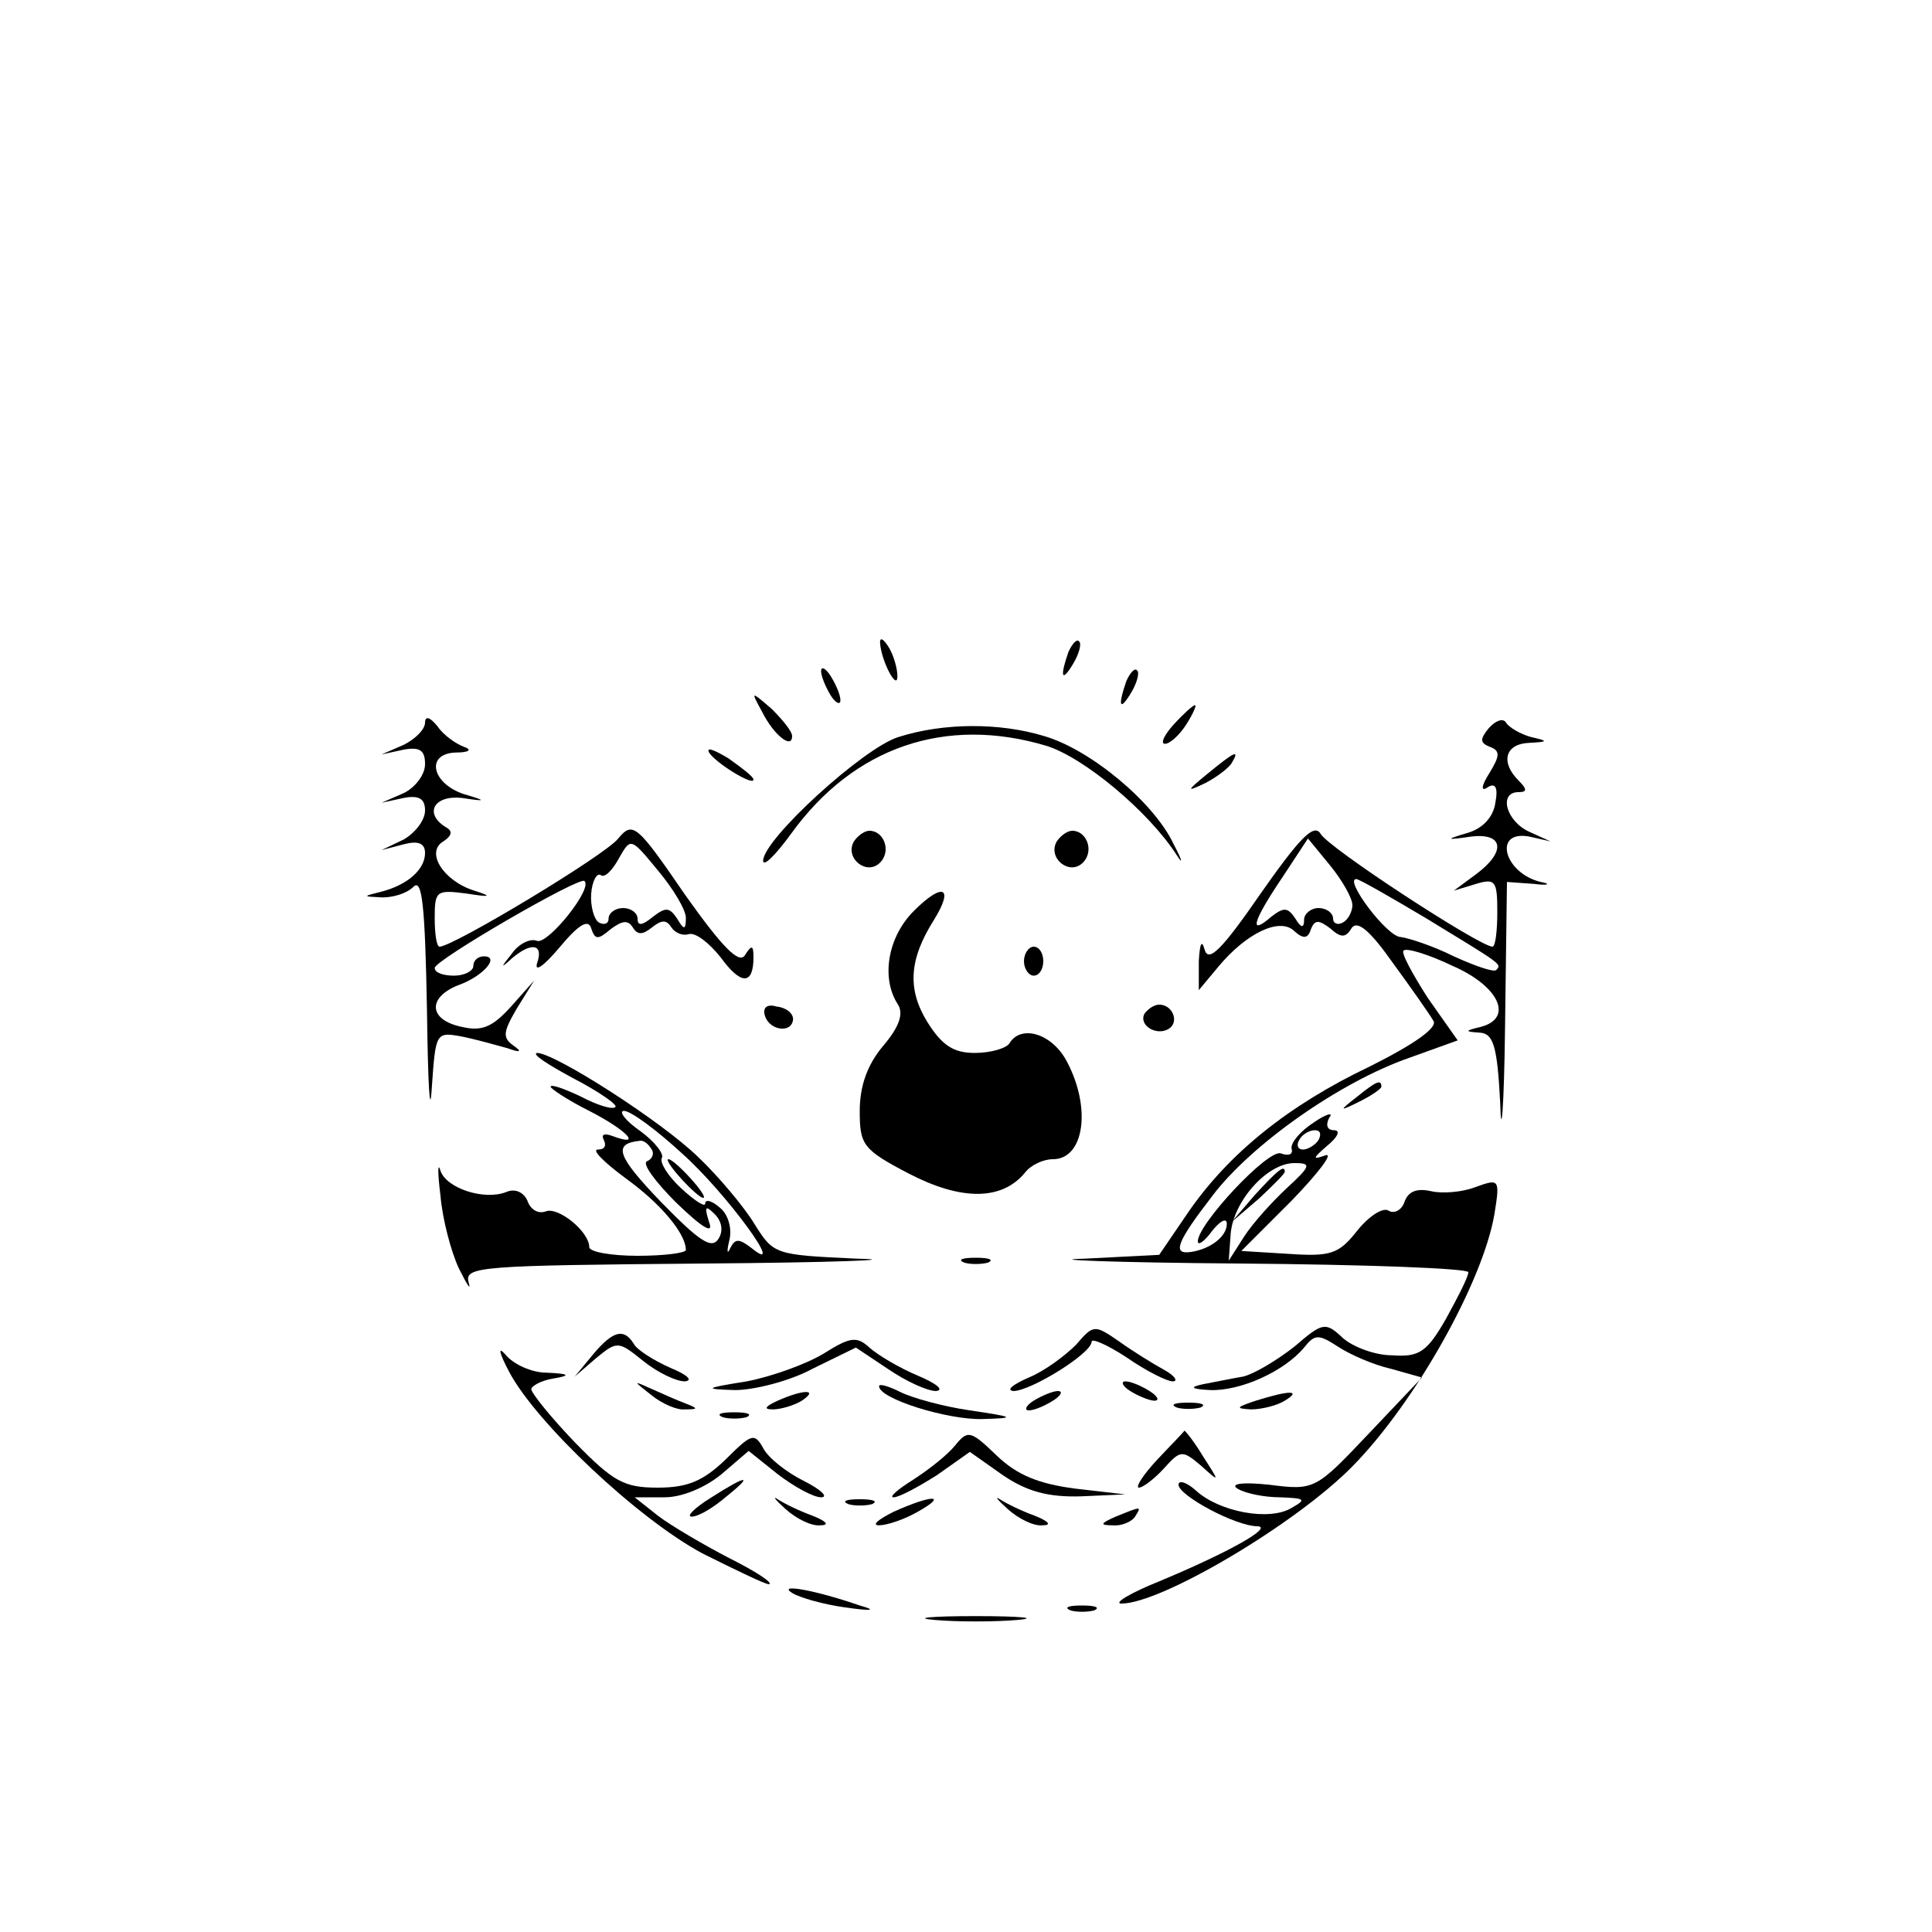 <?xml version="1.0" standalone="no"?>
<!DOCTYPE svg PUBLIC "-//W3C//DTD SVG 20010904//EN"
 "http://www.w3.org/TR/2001/REC-SVG-20010904/DTD/svg10.dtd">
<svg version="1.0" xmlns="http://www.w3.org/2000/svg"
 width="200pt" height="200pt" viewBox="0 0 200 200"
 preserveAspectRatio="xMidYMid meet">

<g transform="translate(0,200) scale(0.1,-0.1)"
fill="#000000" stroke="none">
<path d="M911 1335 c1 -19 18 -51 18 -35 0 8 -4 22 -9 30 -5 8 -9 11 -9 5z"/>
<path d="M1106 1325 c-9 -26 -7 -32 5 -12 6 10 9 21 6 23 -2 3 -7 -2 -11 -11z"/>
<path d="M850 1305 c0 -5 5 -17 10 -25 5 -8 10 -10 10 -5 0 6 -5 17 -10 25 -5
8 -10 11 -10 5z"/>
<path d="M1166 1295 c-9 -26 -7 -32 5 -12 6 10 9 21 6 23 -2 3 -7 -2 -11 -11z"/>
<path d="M789 1263 c12 -24 31 -39 31 -25 0 5 -10 17 -21 28 -22 19 -22 19
-10 -3z"/>
<path d="M1215 1250 c-10 -11 -14 -20 -9 -20 5 0 15 9 22 20 7 11 11 20 9 20
-2 0 -12 -9 -22 -20z"/>
<path d="M440 1252 c0 -7 -10 -17 -22 -23 l-23 -10 23 5 c17 3 22 -1 22 -15 0
-11 -10 -24 -22 -30 l-23 -10 23 5 c16 3 22 -1 22 -13 0 -10 -10 -23 -22 -30
l-23 -11 23 6 c15 4 22 1 22 -9 0 -17 -18 -33 -45 -40 -20 -5 -20 -5 1 -6 11
0 25 4 32 11 9 9 12 -19 14 -128 1 -76 3 -113 5 -80 4 57 4 58 31 53 15 -3 36
-9 47 -12 14 -5 16 -4 6 3 -11 8 -10 14 4 38 l18 29 -24 -27 c-19 -21 -30 -26
-51 -21 -34 7 -36 30 -4 43 26 9 44 30 27 30 -6 0 -11 -4 -11 -10 0 -5 -9 -10
-20 -10 -11 0 -20 3 -20 8 0 8 150 95 155 90 9 -8 -38 -66 -49 -62 -7 3 -19
-3 -26 -13 -12 -15 -12 -16 0 -5 20 17 33 15 26 -5 -3 -10 7 -3 23 16 20 24
30 30 33 20 4 -12 7 -12 20 -1 12 9 18 10 23 2 5 -8 10 -8 20 0 10 8 15 8 20
0 4 -6 12 -9 18 -7 7 2 21 -9 33 -24 21 -29 34 -29 34 0 0 13 -2 13 -9 2 -6
-9 -23 8 -62 63 -50 73 -54 76 -69 58 -13 -17 -171 -112 -185 -112 -3 0 -5 13
-5 30 0 28 2 29 33 25 25 -4 27 -3 8 3 -32 10 -51 40 -32 51 9 6 10 11 2 15
-22 14 -12 33 17 30 26 -4 26 -3 2 4 -33 11 -40 42 -8 43 14 0 17 3 8 6 -8 3
-21 12 -27 21 -8 10 -13 11 -13 4z m270 -202 c0 -13 -2 -13 -9 -1 -8 12 -12
12 -25 2 -11 -9 -16 -10 -16 -2 0 6 -7 11 -15 11 -8 0 -15 -5 -15 -11 0 -5 -4
-7 -10 -4 -5 3 -9 17 -8 30 1 13 6 22 10 19 4 -3 12 5 19 18 12 21 12 21 40
-13 16 -19 29 -41 29 -49z"/>
<path d="M1541 1246 c-9 -11 -9 -15 1 -19 11 -4 11 -9 0 -27 -9 -14 -9 -20 -2
-15 8 5 11 0 8 -16 -2 -14 -12 -26 -28 -31 -24 -7 -24 -8 3 -4 34 4 36 -16 5
-39 l-23 -17 23 7 c20 6 22 3 22 -29 0 -20 -2 -36 -5 -36 -13 0 -171 103 -178
117 -7 11 -22 -5 -62 -62 -40 -58 -54 -72 -58 -58 -3 11 -5 6 -6 -12 l0 -30
20 24 c29 35 64 52 79 37 9 -8 14 -8 17 2 4 10 8 10 20 1 11 -10 16 -10 22 0
6 9 19 -2 43 -36 19 -26 38 -53 42 -60 4 -7 -20 -24 -66 -47 -84 -40 -146 -90
-188 -151 l-30 -44 -78 -4 c-42 -1 30 -4 161 -5 130 -1 237 -5 237 -9 0 -5
-11 -26 -23 -48 -20 -35 -28 -40 -56 -38 -18 0 -41 9 -51 18 -18 17 -21 16
-50 -9 -18 -14 -41 -28 -53 -31 -12 -2 -31 -6 -42 -8 -14 -3 -12 -5 8 -6 31
-1 76 19 97 44 11 14 15 14 35 1 12 -8 37 -19 55 -23 l32 -9 -55 -58 c-55 -58
-56 -59 -103 -53 -28 3 -41 1 -33 -4 8 -5 28 -9 44 -9 26 -1 28 -2 12 -11 -23
-14 -75 -4 -99 18 -10 9 -18 11 -18 6 0 -11 59 -43 82 -43 16 -1 -30 -27 -102
-57 -30 -12 -48 -23 -39 -23 41 0 180 82 239 142 65 66 135 191 147 261 6 37
5 37 -20 28 -13 -5 -34 -7 -46 -4 -14 3 -23 0 -27 -11 -3 -9 -11 -13 -17 -9
-6 3 -20 -6 -32 -21 -19 -24 -27 -27 -71 -24 l-49 3 52 52 c28 29 44 50 35 47
-14 -5 -13 -3 2 10 11 9 14 16 7 16 -7 0 -9 5 -5 13 5 6 -3 4 -16 -5 -14 -9
-24 -21 -23 -27 2 -6 -3 -8 -11 -5 -13 5 -86 -73 -86 -91 0 -5 7 0 15 11 8 10
15 14 15 7 0 -13 -17 -26 -37 -29 -20 -3 -15 10 22 58 40 53 132 118 204 143
l50 18 -31 44 c-16 25 -28 47 -25 49 3 3 26 -4 51 -16 48 -21 63 -54 29 -63
-17 -4 -17 -5 -1 -6 14 -1 18 -14 21 -73 1 -40 4 -5 5 78 l2 151 28 -2 c15 -2
18 0 7 2 -38 9 -50 54 -12 47 l22 -5 -22 10 c-24 11 -32 41 -11 41 9 0 9 3 0
12 -19 19 -14 38 11 39 20 1 20 2 2 6 -11 3 -23 10 -26 15 -3 5 -11 2 -18 -6z
m-141 -183 c0 -6 -4 -15 -10 -18 -5 -3 -10 -1 -10 4 0 6 -7 11 -15 11 -8 0
-15 -6 -15 -12 0 -9 -3 -9 -9 1 -8 12 -12 12 -25 2 -23 -20 -20 -6 11 40 l27
41 23 -28 c13 -16 23 -34 23 -41z m77 -14 c77 -47 78 -47 72 -53 -2 -3 -22 4
-44 14 -22 11 -47 19 -55 20 -14 0 -59 60 -46 60 3 0 36 -19 73 -41z m-112
-229 c-3 -5 -11 -10 -16 -10 -6 0 -7 5 -4 10 3 6 11 10 16 10 6 0 7 -4 4 -10z
m-33 -50 c-15 -14 -35 -36 -44 -50 l-16 -25 2 28 c3 34 38 73 66 73 18 0 17
-3 -8 -26z"/>
<path d="M1299 763 l-24 -28 28 24 c15 14 27 26 27 28 0 8 -8 1 -31 -24z"/>
<path d="M930 1237 c-36 -11 -140 -106 -140 -128 0 -7 13 6 29 28 65 90 160
122 264 91 39 -12 106 -68 135 -113 7 -11 6 -6 -3 11 -20 43 -86 98 -134 112
-46 14 -104 14 -151 -1z"/>
<path d="M734 1221 c7 -11 46 -35 46 -28 0 3 -12 12 -26 22 -15 9 -23 12 -20
6z"/>
<path d="M1250 1199 c-22 -18 -22 -19 -3 -10 12 6 25 16 28 21 9 15 3 12 -25
-11z"/>
<path d="M884 1129 c-10 -17 13 -36 27 -22 12 12 4 33 -11 33 -5 0 -12 -5 -16
-11z"/>
<path d="M1094 1129 c-10 -17 13 -36 27 -22 12 12 4 33 -11 33 -5 0 -12 -5
-16 -11z"/>
<path d="M946 1057 c-27 -27 -34 -69 -17 -96 7 -10 2 -24 -15 -44 -16 -19 -24
-41 -24 -67 0 -35 3 -40 51 -65 54 -28 96 -28 120 1 6 8 19 14 29 14 32 0 40
52 15 100 -15 30 -48 40 -60 20 -3 -5 -19 -10 -36 -10 -22 0 -34 8 -49 32 -21
34 -19 65 7 106 21 34 9 39 -21 9z"/>
<path d="M1060 1005 c0 -8 5 -15 10 -15 6 0 10 7 10 15 0 8 -4 15 -10 15 -5 0
-10 -7 -10 -15z"/>
<path d="M792 948 c5 -15 28 -18 29 -3 0 6 -7 12 -17 13 -10 3 -15 -1 -12 -10z"/>
<path d="M1185 951 c-7 -12 12 -24 25 -16 11 7 4 25 -10 25 -5 0 -11 -4 -15
-9z"/>
<path d="M593 884 c27 -14 47 -28 44 -30 -3 -3 -19 2 -36 11 -17 8 -31 13 -31
10 0 -2 18 -14 40 -25 39 -20 56 -38 24 -26 -8 3 -12 2 -9 -4 3 -6 1 -10 -6
-10 -7 0 6 -13 29 -30 36 -26 62 -57 62 -74 0 -3 -22 -6 -50 -6 -27 0 -50 4
-50 9 0 16 -32 42 -45 37 -8 -3 -16 2 -19 11 -4 9 -13 13 -22 9 -23 -9 -62 4
-68 22 -3 10 -3 -2 0 -26 2 -24 11 -58 19 -75 9 -18 13 -24 10 -14 -4 16 13
17 243 19 136 1 208 4 160 5 -86 4 -87 4 -107 36 -11 18 -37 49 -58 69 -39 38
-149 108 -167 108 -6 -1 11 -12 37 -26z m113 -78 c46 -41 110 -129 72 -98 -13
10 -17 10 -22 0 -3 -7 -4 -4 -1 8 3 12 -1 27 -10 34 -8 7 -15 9 -15 4 0 -4
-11 3 -25 16 -13 12 -22 26 -20 31 3 4 -7 17 -22 28 -16 11 -23 21 -17 21 7 0
34 -20 60 -44z m-32 5 c4 -5 1 -11 -4 -13 -6 -2 8 -21 30 -43 28 -27 39 -33
34 -20 -5 16 -4 18 6 8 7 -7 9 -17 4 -25 -7 -12 -20 -3 -60 38 -45 47 -50 60
-22 63 4 1 9 -3 12 -8z"/>
<path d="M705 780 c10 -11 20 -20 23 -20 3 0 -3 9 -13 20 -10 11 -20 20 -23
20 -3 0 3 -9 13 -20z"/>
<path d="M1404 864 c-18 -14 -18 -15 4 -4 12 6 22 13 22 15 0 8 -5 6 -26 -11z"/>
<path d="M998 693 c6 -2 18 -2 25 0 6 3 1 5 -13 5 -14 0 -19 -2 -12 -5z"/>
<path d="M1114 608 c-11 -11 -32 -27 -49 -34 -16 -7 -24 -13 -16 -14 18 0 81
39 81 51 0 4 16 -3 36 -16 20 -14 42 -25 48 -25 6 0 2 6 -9 12 -11 6 -32 19
-46 29 -26 18 -27 18 -45 -3z"/>
<path d="M614 598 l-19 -23 22 19 c22 18 23 18 49 -3 15 -12 34 -21 43 -21 9
1 2 7 -15 14 -18 8 -35 19 -38 25 -10 16 -21 14 -42 -11z"/>
<path d="M853 599 c-18 -11 -54 -24 -80 -29 -44 -7 -45 -8 -12 -9 19 0 56 9
80 22 l45 22 33 -22 c19 -13 41 -23 50 -23 9 1 0 8 -19 16 -19 8 -41 21 -50
29 -13 12 -20 11 -47 -6z"/>
<path d="M527 580 c28 -53 133 -152 200 -188 34 -17 65 -32 69 -32 5 1 -13 13
-41 27 -27 14 -61 34 -74 44 l-24 19 31 0 c18 0 42 10 59 24 l28 24 30 -24
c17 -13 37 -24 45 -24 8 0 0 8 -18 17 -18 9 -37 24 -42 34 -9 16 -12 15 -39
-12 -23 -22 -39 -29 -70 -29 -35 0 -46 6 -86 47 -25 26 -45 51 -45 55 0 3 10
9 23 11 18 3 17 5 -7 6 -16 0 -35 9 -43 19 -8 9 -6 1 4 -18z"/>
<path d="M674 556 c11 -9 27 -16 35 -15 14 0 14 1 1 6 -8 3 -24 10 -35 15 -20
9 -20 9 -1 -6z"/>
<path d="M910 565 c0 -13 71 -35 107 -34 35 1 34 2 -13 9 -28 4 -60 13 -72 19
-12 6 -22 9 -22 6z"/>
<path d="M1170 560 c8 -5 20 -10 25 -10 6 0 3 5 -5 10 -8 5 -19 10 -25 10 -5
0 -3 -5 5 -10z"/>
<path d="M805 550 c-13 -6 -15 -9 -5 -9 8 0 22 4 30 9 18 12 2 12 -25 0z"/>
<path d="M1070 550 c-8 -5 -10 -10 -5 -10 6 0 17 5 25 10 8 5 11 10 5 10 -5 0
-17 -5 -25 -10z"/>
<path d="M1300 550 c-21 -7 -21 -8 -5 -9 11 0 27 4 35 9 18 11 5 11 -30 0z"/>
<path d="M1218 543 c6 -2 18 -2 25 0 6 3 1 5 -13 5 -14 0 -19 -2 -12 -5z"/>
<path d="M748 533 c6 -2 18 -2 25 0 6 3 1 5 -13 5 -14 0 -19 -2 -12 -5z"/>
<path d="M989 504 c-8 -10 -27 -25 -44 -36 -16 -10 -25 -18 -20 -18 6 0 26 11
45 23 l34 24 34 -24 c25 -17 47 -23 81 -22 l46 2 -52 6 c-38 5 -60 14 -81 34
-27 26 -30 27 -43 11z"/>
<path d="M1198 489 c-15 -16 -23 -29 -19 -29 4 0 16 9 26 20 17 19 19 19 38 3
20 -18 20 -18 2 10 -9 15 -18 26 -19 26 0 -1 -13 -14 -28 -30z"/>
<path d="M735 449 c-16 -10 -25 -19 -19 -19 7 0 22 9 35 20 30 24 23 24 -16
-1z"/>
<path d="M813 438 c11 -10 27 -18 36 -17 10 0 7 4 -8 10 -14 5 -30 13 -36 17
-6 4 -2 -1 8 -10z"/>
<path d="M1043 438 c11 -10 27 -18 36 -17 10 0 7 4 -8 10 -14 5 -30 13 -36 17
-6 4 -2 -1 8 -10z"/>
<path d="M878 443 c6 -2 18 -2 25 0 6 3 1 5 -13 5 -14 0 -19 -2 -12 -5z"/>
<path d="M925 435 c-16 -8 -23 -14 -15 -14 8 0 26 6 40 14 32 18 15 18 -25 0z"/>
<path d="M1155 430 c-16 -7 -17 -9 -3 -9 9 -1 20 4 23 9 7 11 7 11 -20 0z"/>
<path d="M820 351 c8 -5 33 -12 55 -15 28 -4 33 -3 15 2 -46 16 -86 23 -70 13z"/>
<path d="M1108 333 c6 -2 18 -2 25 0 6 3 1 5 -13 5 -14 0 -19 -2 -12 -5z"/>
<path d="M968 323 c23 -2 61 -2 85 0 23 2 4 4 -43 4 -47 0 -66 -2 -42 -4z"/>
</g>
</svg>
